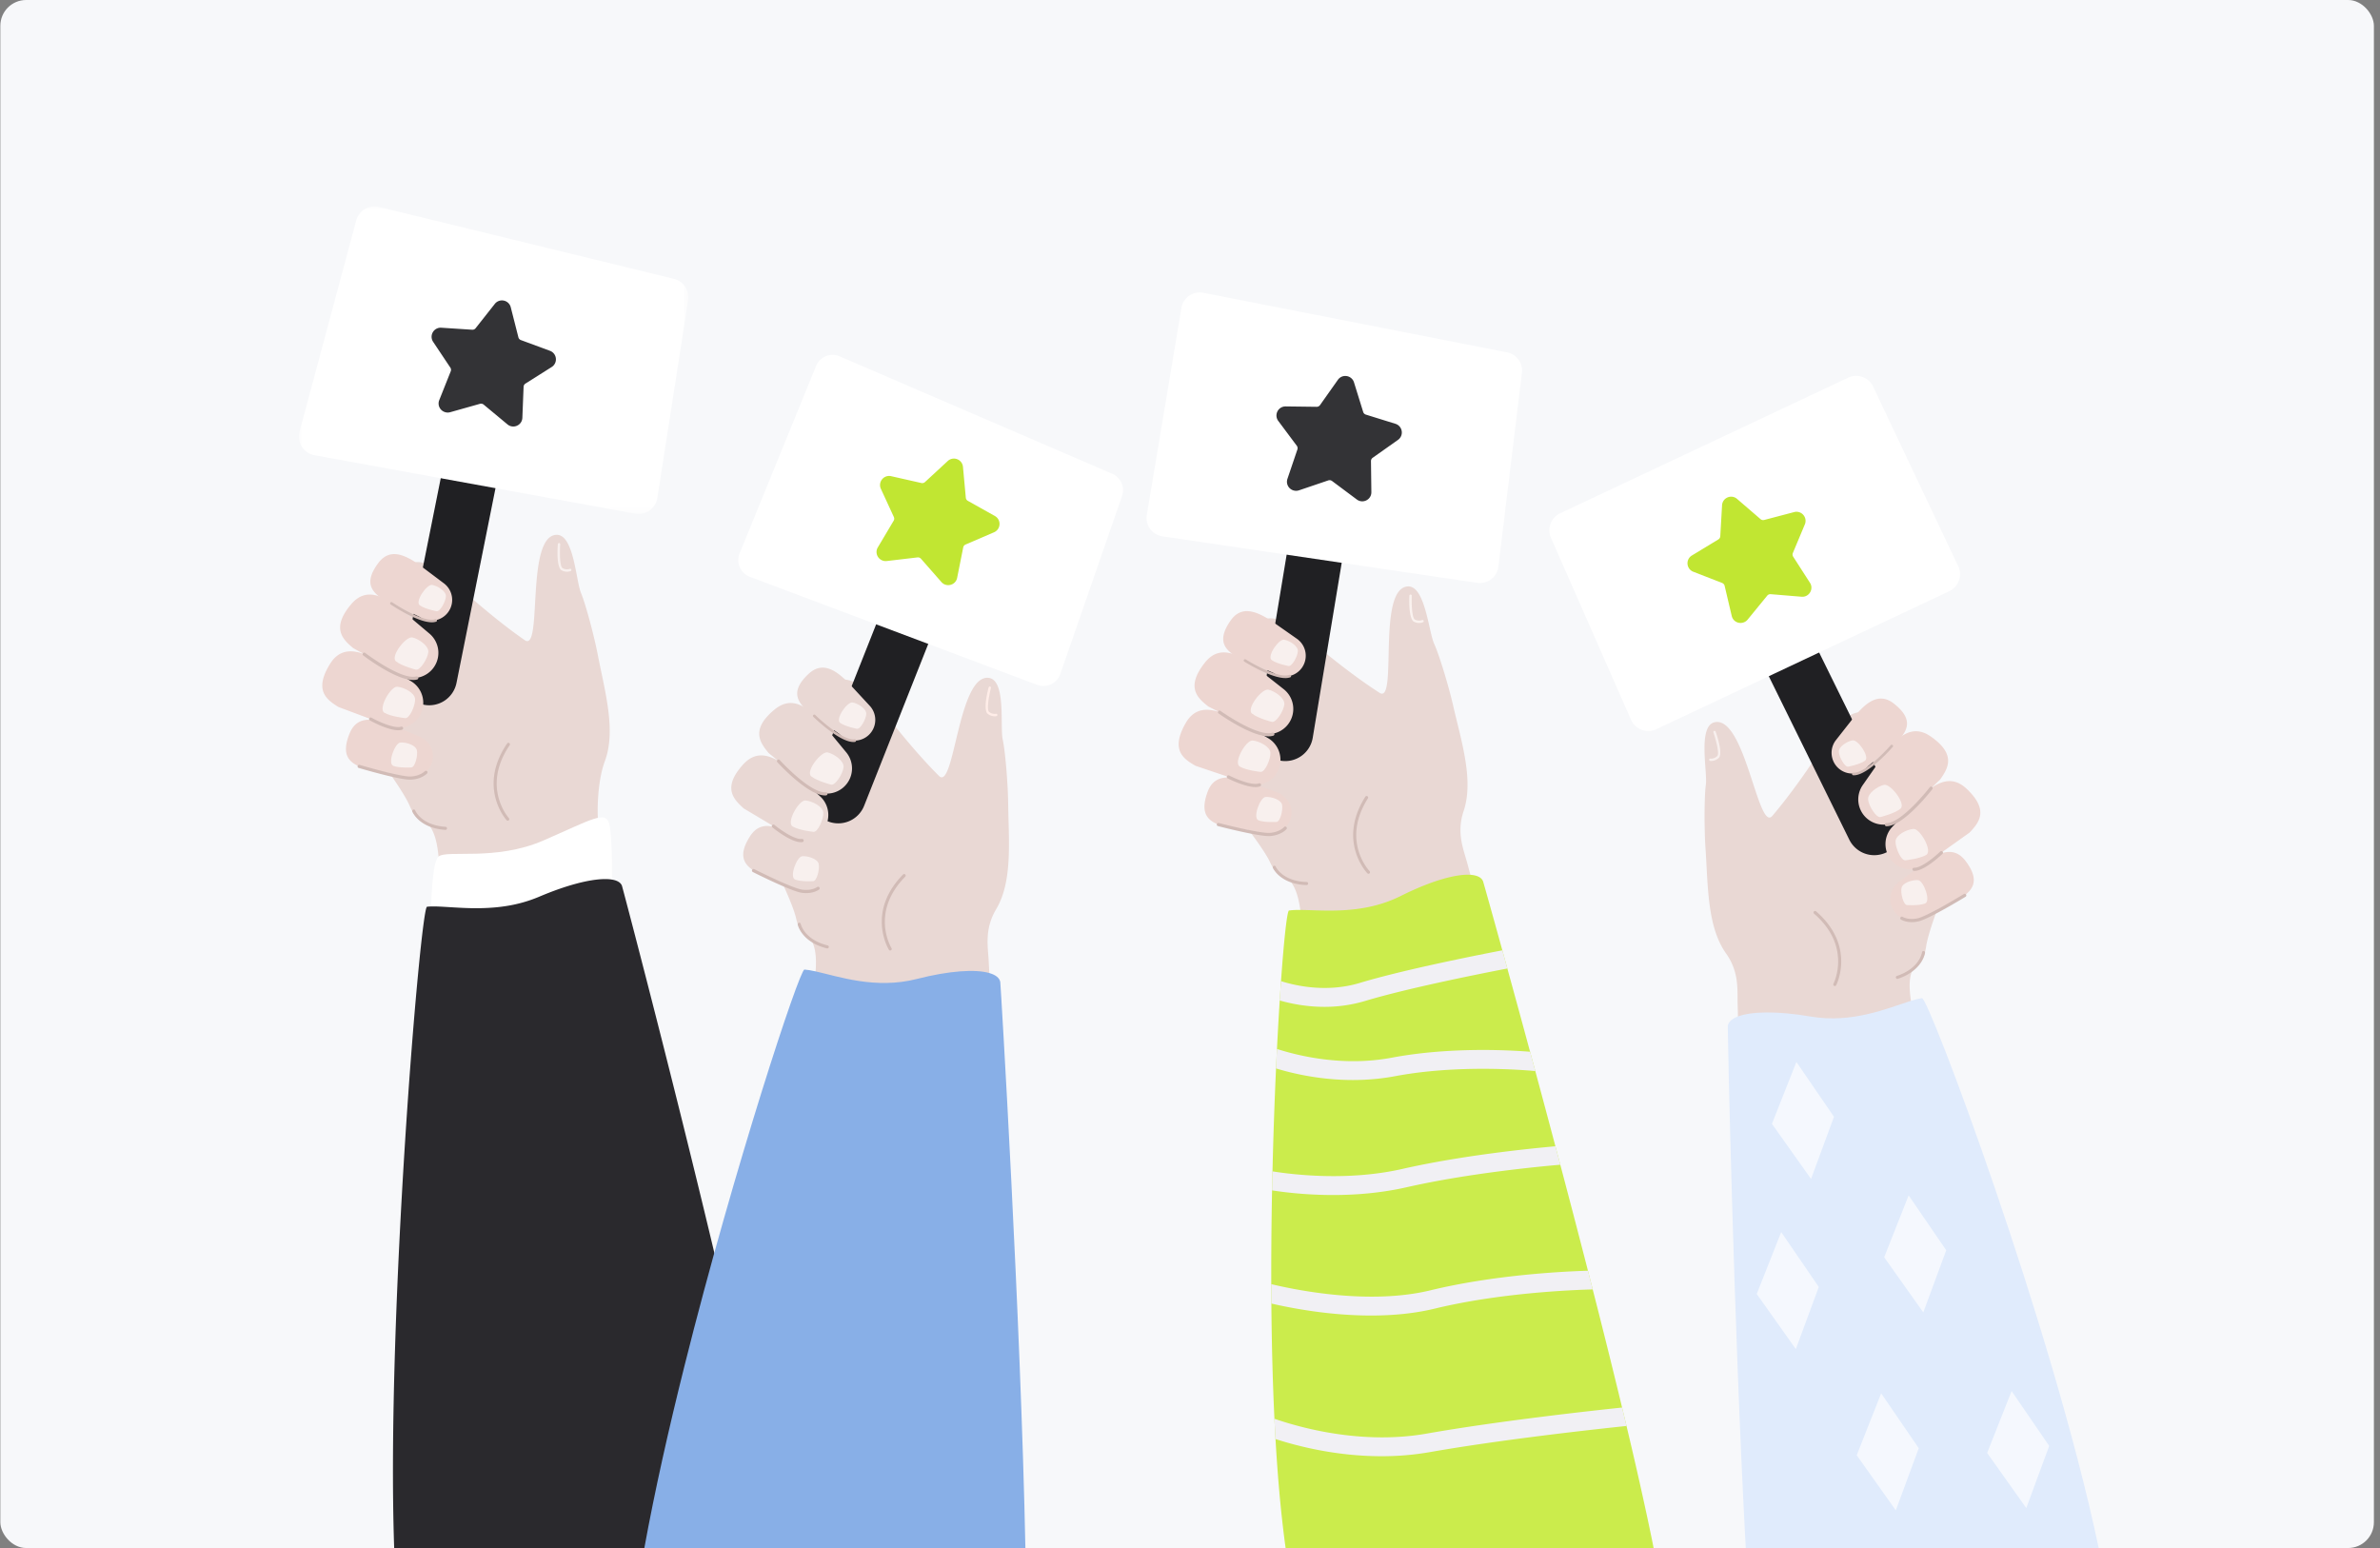 <svg width="369" height="240" xmlns="http://www.w3.org/2000/svg" xmlns:xlink="http://www.w3.org/1999/xlink">
    <rect width="100%" height="100%" fill="#808080" stroke="none"/>
    <defs>
        <path id="a" d="M0 0h60.384v47.681H0z"/>
    </defs>
    <g transform="translate(.054)" fill="none" fill-rule="evenodd">
        <rect fill="#F7F8FA" width="368" height="240" rx="4"/>
        <path d="M57.738 102.869a21.474 21.474 0 0 0 3.067 17.657c1.2 1.747 2.2 3.345 2.658 4.403 1.294 2.997 2.507 2.21 3.23 3.315 1.775 2.716 1.047 7.905 2.037 10.167 1.347 3.078 3.229 2.769 3.229 2.769l21.33-2.303s1.016-3.476-.374-9.561c-.508-2.224-.464-7.899.81-11.309 1.777-4.754-.007-10.857-1.12-16.602-.52-2.694-1.837-7.704-2.58-9.475-.781-1.867-1.1-9.148-3.822-9.013-4.812.239-2.095 18.276-4.896 16.332-3.58-2.486-7.225-5.546-11.39-9.3-9.28-8.365-9.749 3.746-12.18 12.92" fill="#E9D8D4"/>
        <path d="M78.693 127.233a.237.237 0 0 1-.204-.076c-.047-.052-1.157-1.295-1.71-3.388a9.094 9.094 0 0 1-.184-3.767c.252-1.583.915-3.172 1.971-4.723a.238.238 0 1 1 .393.267c-1.017 1.494-1.654 3.018-1.894 4.53a8.617 8.617 0 0 0 .174 3.571c.523 1.983 1.592 3.179 1.603 3.19a.238.238 0 0 1-.149.396" fill="#D1BBB6"/>
        <path d="M87.859 88.638c-.247 0-.555-.054-.882-.24-.132-.075-.783-.625-.54-4.037a.185.185 0 0 1 .369.027c-.099 1.391-.054 3.456.354 3.689.598.34 1.098.128 1.12.119a.186.186 0 0 1 .243.094.184.184 0 0 1-.093.243 1.48 1.48 0 0 1-.571.105" fill="#F8F0EE"/>
        <path d="M69.043 128.66a.23.23 0 0 1-.043.002c-2.103-.13-3.379-.884-4.079-1.493-.77-.671-1.033-1.317-1.044-1.344a.237.237 0 0 1 .441-.177c.002.006.243.584.938 1.182.643.553 1.82 1.237 3.773 1.357a.238.238 0 0 1 .014.473" fill="#D1BBB6"/>
        <path d="m56.165 119.051 6.406 1.253a3.285 3.285 0 0 0 2.508-6.072l-4.346-1.795c-2.972-1.178-5.456-1.456-6.57 1.244-1.57 3.812.38 4.7 2.002 5.37" fill="#EDD6D1"/>
        <path d="M63.517 120.88c-1.784 0-7.7-1.746-7.956-1.822a.246.246 0 1 1 .14-.472c.063.018 6.31 1.86 7.889 1.8 1.505-.06 2.218-.813 2.225-.82a.247.247 0 0 1 .365.33c-.034.038-.846.914-2.571.981-.03.002-.06.002-.092.002" fill="#D1BBB6"/>
        <path d="M65.646 109.258a4.314 4.314 0 0 1-3.383-5.077l8.482-42.35a4.314 4.314 0 1 1 8.46 1.694l-8.482 42.35a4.314 4.314 0 0 1-5.077 3.383" fill="#202023"/>
        <g transform="translate(46.288 32)">
            <mask id="b" fill="#fff">
                <use xlink:href="#a"/>
            </mask>
            <path d="M2.422 38.577a2.95 2.95 0 0 1-2.32-3.666L8.886 2.185a2.95 2.95 0 0 1 3.548-2.1l45.699 11.142a2.95 2.95 0 0 1 2.215 3.319l-4.77 30.64a2.95 2.95 0 0 1-3.442 2.447L2.422 38.577z" fill="#FFF" mask="url(#b)"/>
            <g mask="url(#b)" fill="#333336" fill-rule="nonzero">
                <path d="M39.191 24.902a1.4 1.4 0 0 0 .649-1.338 1.4 1.4 0 0 0-.913-1.175l-4.509-1.665a.621.621 0 0 1-.387-.43l-1.184-4.657a1.4 1.4 0 0 0-1.072-1.03 1.4 1.4 0 0 0-1.399.505L27.4 18.885a.622.622 0 0 1-.53.235l-4.795-.312a1.4 1.4 0 0 0-1.312.701 1.4 1.4 0 0 0 .048 1.486l2.669 3.997c.114.17.137.386.06.576l-1.778 4.464a1.38 1.38 0 0 0 .063 1.181c.307.575.991.875 1.627.696l4.626-1.303a.637.637 0 0 1 .566.12l3.696 3.072c.18.15.384.25.607.297.407.086.83-.012 1.162-.27.331-.257.522-.632.538-1.054l.19-4.802a.622.622 0 0 1 .29-.501l4.064-2.566z"/>
            </g>
        </g>
        <path d="m52.418 109.609 7.269 2.723a3.907 3.907 0 0 0 4.13-6.63l-4.745-2.956c-3.255-1.964-6.114-2.776-7.949.172-2.59 4.164-.475 5.588 1.295 6.69" fill="#EDD6D1"/>
        <path d="M61.689 113.214c-1.658 0-4.25-1.44-4.373-1.51a.247.247 0 1 1 .24-.43c.905.507 3.495 1.744 4.591 1.386a.247.247 0 0 1 .153.468 1.98 1.98 0 0 1-.611.086" fill="#D1BBB6"/>
        <path d="m54.713 100.488 6.803 3.737a3.906 3.906 0 0 0 5.038-5.97l-4.272-3.605c-2.94-2.41-5.654-3.624-7.892-.969-3.16 3.75-1.27 5.462.323 6.807" fill="#EDD6D1"/>
        <path d="M64.006 105.423c-2.738 0-7.523-3.638-7.742-3.805a.246.246 0 1 1 .3-.391c.056.042 5.608 4.264 7.932 3.645a.246.246 0 1 1 .127.476 2.39 2.39 0 0 1-.617.075" fill="#D1BBB6"/>
        <path d="m59.19 92.855 5.762 2.754a3.214 3.214 0 0 0 3.861-5.138l-3.677-2.764c-2.527-1.843-4.812-2.715-6.528-.43-2.421 3.228-.79 4.547.581 5.578" fill="#EDD6D1"/>
        <path d="M66.898 96.482c-2.276 0-6.199-2.646-6.382-2.77a.203.203 0 1 1 .228-.336c.048.032 4.808 3.243 6.686 2.626a.202.202 0 1 1 .127.386 2.111 2.111 0 0 1-.659.094" fill="#D1BBB6"/>
        <path d="M66.736 143.483s-.045-9.612 1.205-10.69c1.25-1.078 8.815.743 16.241-2.48 7.426-3.222 9.667-4.742 10.228-2.559.56 2.183.42 11.123.42 11.123l-28.094 4.606z" fill="#FFF"/>
        <path d="M120.281 240H61.06c-1.25-36.07 4.094-99.315 5.09-99.42.194-.023.405-.037.631-.042h.002c.342-.012.717-.007 1.12.01h.006c.74.028 1.578.087 2.498.14h.004c1.693.102 3.652.189 5.75.036h.01a25.819 25.819 0 0 0 1.977-.212c.004 0 .004 0 .007-.002.002.002.004 0 .007-.001a21.63 21.63 0 0 0 5.37-1.48c4.26-1.813 7.802-2.703 10.094-2.737a7.35 7.35 0 0 1 .824.027h.005c.139.014.268.032.39.054h.003c.806.138 1.331.454 1.521.936.121.316 11.229 42.455 18.405 74.521 2.565 11.47 4.631 21.652 5.507 28.17" fill="#2A292D"/>
        <path d="M121.683 119.648a21.475 21.475 0 0 0-.134 17.921c.868 1.933 1.568 3.684 1.828 4.806.739 3.18 2.073 2.623 2.586 3.84 1.263 2.989-.38 7.964.19 10.366.776 3.27 2.682 3.301 2.682 3.301l25.315-1.959s-.628-2.555-.908-8.79c-.103-2.28-.716-5.036 1.147-8.164 2.598-4.361 1.932-10.684 1.863-16.535-.032-2.744-.432-7.908-.846-9.784-.436-1.976.55-9.197-2.153-9.55-4.777-.625-5.324 17.607-7.732 15.194-3.08-3.085-6.12-6.747-9.548-11.184-7.636-9.887-10.26 1.945-14.29 10.538" fill="#E9D8D4"/>
        <path d="M137.952 147.362a.237.237 0 0 1-.187-.111c-.037-.06-.908-1.48-1.077-3.639a9.093 9.093 0 0 1 .49-3.74c.53-1.511 1.467-2.957 2.783-4.295a.238.238 0 0 1 .339.334c-1.267 1.288-2.166 2.673-2.673 4.119a8.617 8.617 0 0 0-.465 3.545c.16 2.044.998 3.411 1.006 3.425a.238.238 0 0 1-.216.362" fill="#D1BBB6"/>
        <path d="M158.925 240H99.847c1.605-8.826 3.79-18.52 6.204-28.17 7.756-31.004 17.865-61.558 18.617-61.511.49.034 1.072.133 1.729.283h.005c3.545.791 9.31 2.807 15.666 1.18 5.126-1.31 9.13-1.541 11.262-.924h.003l.004.002c.993.288 1.585.76 1.694 1.394.06.373 3.18 52.038 3.894 87.746" fill="#88AFE7"/>
        <path d="M154.159 111.052c-.272 0-.701-.07-1.122-.421-.117-.098-.659-.755.19-4.07a.185.185 0 0 1 .358.092c-.346 1.353-.671 3.393-.31 3.694.527.442 1.057.323 1.08.317a.185.185 0 0 1 .088.36 1.264 1.264 0 0 1-.284.028" fill="#FFEDE8"/>
        <path d="M128.201 147.044a.236.236 0 0 1-.042-.007c-2.046-.503-3.167-1.472-3.746-2.197-.64-.798-.783-1.48-.788-1.509a.238.238 0 0 1 .466-.095c0 .006.134.618.711 1.33.534.659 1.57 1.542 3.47 2.01a.238.238 0 0 1-.07.468" fill="#D1BBB6"/>
        <path d="m117.246 135.29 6.08 2.375a3.285 3.285 0 0 0 3.551-5.526l-3.955-2.542c-2.714-1.69-5.108-2.407-6.686.051-2.227 3.47-.465 4.693 1.01 5.641" fill="#E9D8D4"/>
        <path d="M124.935 138.465a4.91 4.91 0 0 1-.69-.05c-1.648-.233-7.352-3.105-7.594-3.227a.247.247 0 0 1 .222-.44c.058.03 5.873 2.957 7.44 3.18 1.506.212 2.327-.403 2.336-.41a.247.247 0 0 1 .3.391c-.034.027-.74.556-2.014.556" fill="#D1BBB6"/>
        <path d="M128.323 127.347a4.314 4.314 0 0 1-2.421-5.6l15.907-40.155a4.314 4.314 0 1 1 8.021 3.178l-15.907 40.155a4.314 4.314 0 0 1-5.6 2.422" fill="#202023"/>
        <path d="M116.212 89.432a2.777 2.777 0 0 1-1.533-3.787l11.844-29.033a2.777 2.777 0 0 1 3.64-1.35l42.252 18.2a2.776 2.776 0 0 1 1.494 3.447l-9.57 27.579a2.777 2.777 0 0 1-3.6 1.689l-44.527-16.745z" fill="#FFF"/>
        <path d="M154.063 82.522a1.4 1.4 0 0 0 .85-1.22 1.4 1.4 0 0 0-.718-1.303l-4.192-2.35a.621.621 0 0 1-.315-.485l-.441-4.785a1.4 1.4 0 0 0-.898-1.186 1.4 1.4 0 0 0-1.46.28l-3.53 3.262a.622.622 0 0 1-.56.15l-4.688-1.06a1.4 1.4 0 0 0-1.405.488 1.4 1.4 0 0 0-.185 1.476l2.01 4.364a.623.623 0 0 1-.03.579l-2.455 4.13a1.38 1.38 0 0 0-.122 1.177c.213.616.842 1.02 1.498.942l4.773-.563c.199-.024.408.057.54.207l3.17 3.612c.154.176.34.307.553.388.388.15.822.118 1.19-.085.367-.202.615-.542.697-.957l.939-4.712c.04-.201.176-.37.364-.45l4.415-1.899z" fill="#C1E632" fill-rule="nonzero"/>
        <path d="m115.246 125.33 6.665 3.977a3.907 3.907 0 0 0 5.248-5.786l-4.14-3.755c-2.853-2.514-5.52-3.824-7.852-1.25-3.292 3.634-1.465 5.412.08 6.813" fill="#E9D8D4"/>
        <path d="M124.127 130.57c-1.626 0-4.318-2.206-4.437-2.305a.247.247 0 0 1 .314-.38c.8.66 3.128 2.339 4.27 2.183a.246.246 0 1 1 .067.489c-.07.01-.14.014-.214.014" fill="#D1BBB6"/>
        <path d="m119.133 116.765 6.026 4.892a3.906 3.906 0 0 0 6.023-4.974l-3.56-4.31c-2.462-2.897-4.915-4.576-7.592-2.363-3.778 3.125-2.225 5.147-.897 6.755" fill="#E9D8D4"/>
        <path d="M127.851 123.323c-2.662 0-7.198-4.953-7.394-5.169a.247.247 0 0 1 .365-.332c.047.053 4.753 5.206 7.154 5.004a.246.246 0 0 1 .04.491 2.117 2.117 0 0 1-.165.006" fill="#D1BBB6"/>
        <path d="m124.9 110.054 5.178 3.74a3.214 3.214 0 0 0 4.717-4.367l-3.125-3.376c-2.157-2.265-4.25-3.53-6.346-1.588-2.959 2.742-1.59 4.331-.424 5.59" fill="#E9D8D4"/>
        <path d="M132.262 115.04c-2.206 0-6.041-3.741-6.21-3.907a.202.202 0 1 1 .285-.289c.04.04 4.152 4.048 6.109 3.778a.203.203 0 0 1 .056.402c-.077.01-.158.016-.24.016" fill="#D1BBB6"/>
        <path d="M190.395 111.816a21.474 21.474 0 0 0 3.658 17.545c1.257 1.705 2.312 3.269 2.804 4.31 1.394 2.953 2.58 2.126 3.34 3.206 1.865 2.655 1.31 7.865 2.376 10.092 1.45 3.032 3.32 2.66 3.32 2.66l24.328-7.268s-1.154-2.365-2.747-8.4c-.582-2.206-1.764-4.77-.604-8.221 1.617-4.812-.371-10.851-1.675-16.556-.612-2.675-2.095-7.638-2.897-9.383-.844-1.84-1.406-9.106-4.123-8.88-4.8.4-1.48 18.335-4.345 16.487-3.662-2.364-7.408-5.3-11.696-8.913-9.555-8.049-9.617 4.071-11.739 13.321" fill="#E9D8D4"/>
        <path d="M212.156 135.464a.238.238 0 0 1-.207-.07c-.048-.05-1.2-1.254-1.822-3.328a9.093 9.093 0 0 1-.31-3.759c.198-1.59.807-3.2 1.811-4.787a.238.238 0 0 1 .402.255c-.966 1.526-1.552 3.071-1.742 4.59a8.62 8.62 0 0 0 .295 3.564c.589 1.964 1.697 3.123 1.708 3.135a.238.238 0 0 1-.135.4" fill="#D1BBB6"/>
        <path d="m199.272 240-.026-.18c-.137-.986-.266-2-.385-3.037-.5-4.225-.878-8.837-1.158-13.68a339.795 339.795 0 0 1-.166-3.143c-.278-5.767-.426-11.806-.477-17.86a671.069 671.069 0 0 1 .109-17.544c.021-.99.044-1.973.066-2.95.135-5.653.327-11.053.55-15.96.046-1.027.096-2.036.144-3.02a561.608 561.608 0 0 1 .627-10.51c.48-6.748.956-10.91 1.242-10.95.488-.073 1.077-.1 1.749-.09 3.64.022 9.7.773 15.568-2.164 4.73-2.363 8.594-3.436 10.81-3.284h.009c1.031.073 1.71.408 1.948 1.002.038.102 1.182 4.157 2.992 10.706.247.893.508 1.834.776 2.819 1.031 3.748 2.228 8.117 3.522 12.905l.81 2.996c.999 3.704 2.05 7.622 3.118 11.659.253.948.505 1.9.76 2.862a2445.637 2445.637 0 0 1 4.285 16.43l.739 2.9a1342.254 1342.254 0 0 1 5.241 21.174 637.112 637.112 0 0 1 3.244 14.279c.213 1 .415 1.973.612 2.914.119.59.235 1.165.345 1.726h-57.054z" fill="#CBEC4C"/>
        <path d="M219.966 96.585c-.237 0-.525-.05-.833-.212-.135-.07-.803-.598-.675-4.017.004-.102.085-.177.192-.178.102.004.181.09.178.192-.053 1.395.061 3.457.477 3.676.617.324 1.117.084 1.122.082a.185.185 0 0 1 .163.331 1.51 1.51 0 0 1-.624.126" fill="#FAF2EF"/>
        <path d="M202.559 137.214a.227.227 0 0 1-.043.003c-2.106-.059-3.407-.77-4.126-1.355-.793-.645-1.078-1.282-1.09-1.308a.238.238 0 0 1 .436-.192c.002.006.262.575.976 1.15.662.53 1.86 1.175 3.818 1.23a.237.237 0 0 1 .029.472" fill="#D1BBB6"/>
        <path d="m189.366 128.042 6.445 1.037a3.285 3.285 0 0 0 2.302-6.152l-4.403-1.648c-3.01-1.078-5.502-1.273-6.524 1.463-1.443 3.863.537 4.685 2.18 5.3" fill="#EDD6D1"/>
        <path d="M197.857 127.427s-1.87.122-2.798-.246c-.928-.369.24-3.549 1.1-3.619.859-.07 2.382.39 2.559 1.2.177.81-.286 2.646-.861 2.665M126.02 136.611s-1.869.122-2.797-.246c-.928-.368.24-3.548 1.1-3.618.859-.07 2.381.39 2.558 1.2.178.81-.286 2.645-.86 2.664M63.72 118.98s-1.87.123-2.798-.245c-.928-.369.24-3.549 1.1-3.619.859-.07 2.381.39 2.558 1.2.178.81-.286 2.646-.86 2.665" fill="#F8F0EE"/>
        <path d="M196.67 129.624c-1.902 0-7.655-1.489-7.908-1.555a.247.247 0 0 1 .124-.477c.064.017 6.37 1.654 7.945 1.534 1.503-.109 2.19-.886 2.197-.894a.246.246 0 0 1 .376.32c-.033.038-.815.941-2.537 1.066-.06.004-.126.006-.198.006" fill="#D1BBB6"/>
        <path d="M198.513 117.937a4.314 4.314 0 0 1-3.55-4.96l7.056-42.612a4.314 4.314 0 1 1 8.512 1.41l-7.057 42.61a4.314 4.314 0 0 1-4.96 3.552" fill="#202023"/>
        <path d="M180.164 83.151a2.88 2.88 0 0 1-2.384-3.502l5.367-32.085a2.88 2.88 0 0 1 3.393-2.167l47.099 9.238a2.88 2.88 0 0 1 2.27 3.166l-3.651 30.058a2.88 2.88 0 0 1-3.28 2.502l-48.814-7.21z" fill="#FFF"/>
        <path d="M216.691 68.2a1.4 1.4 0 0 0 .578-1.37 1.4 1.4 0 0 0-.974-1.126l-4.59-1.426a.621.621 0 0 1-.408-.41l-1.426-4.588a1.4 1.4 0 0 0-1.125-.973 1.4 1.4 0 0 0-1.37.577l-2.775 3.924a.622.622 0 0 1-.516.263l-4.806-.061a1.4 1.4 0 0 0-1.273.769 1.4 1.4 0 0 0 .126 1.482l2.874 3.851a.623.623 0 0 1 .091.572l-1.543 4.551c-.136.4-.091.818.125 1.176a1.423 1.423 0 0 0 1.662.61l4.55-1.543a.637.637 0 0 1 .572.09l3.852 2.875c.187.14.397.229.621.264.411.065.83-.056 1.147-.331.317-.274.488-.658.482-1.08l-.06-4.805a.622.622 0 0 1 .262-.516l3.924-2.775z" fill="#333336" fill-rule="nonzero"/>
        <path d="m185.305 118.73 7.356 2.48a3.906 3.906 0 0 0 3.905-6.765l-4.841-2.796c-3.32-1.854-6.204-2.57-7.938.439-2.45 4.247-.288 5.6 1.518 6.642" fill="#EDD6D1"/>
        <path d="M195.384 119.672s-2.216-.223-3.233-.837c-1.016-.614.977-4.115 1.998-4.028 1.022.087 2.718.925 2.767 1.909.05.984-.854 3.046-1.532 2.956M126.063 128.966s-2.216-.223-3.233-.837.976-4.115 1.998-4.028c1.021.087 2.717.925 2.766 1.909.05.984-.853 3.046-1.531 2.956M62.771 111.335s-2.216-.222-3.233-.836c-1.016-.614.977-4.115 1.998-4.028 1.022.086 2.718.924 2.767 1.908.05.984-.854 3.047-1.532 2.956" fill="#F8F0EE"/>
        <path d="M194.59 122.024c-1.661 0-4.197-1.3-4.32-1.364a.247.247 0 0 1 .226-.437c.921.476 3.55 1.626 4.634 1.23a.246.246 0 1 1 .17.464 2.084 2.084 0 0 1-.71.107" fill="#D1BBB6"/>
        <path d="m187.293 109.538 6.924 3.507a3.907 3.907 0 0 0 4.835-6.135l-4.39-3.46c-3.02-2.31-5.773-3.433-7.92-.704-3.032 3.853-1.087 5.5.55 6.792" fill="#EDD6D1"/>
        <path d="M197.133 111.914s-2.161-.538-3.08-1.291c-.918-.754 1.556-3.933 2.555-3.7.999.232 2.557 1.304 2.464 2.285-.092.98-1.281 2.893-1.94 2.706M128.795 121.645s-2.161-.538-3.08-1.29c-.917-.754 1.557-3.933 2.555-3.701 1 .232 2.557 1.304 2.465 2.285-.092.981-1.282 2.893-1.94 2.706M64.414 103.817s-2.161-.538-3.08-1.291c-.917-.754 1.557-3.933 2.555-3.7 1 .232 2.557 1.304 2.465 2.285-.092.98-1.282 2.892-1.94 2.706" fill="#F8F0EE"/>
        <path d="M196.637 114.16c-2.754 0-7.535-3.387-7.756-3.544a.246.246 0 1 1 .286-.402c.057.041 5.75 4.074 8.05 3.378a.246.246 0 1 1 .143.471 2.497 2.497 0 0 1-.723.097" fill="#D1BBB6"/>
        <path d="m191.51 101.759 5.852 2.56a3.214 3.214 0 0 0 3.687-5.265l-3.768-2.639c-2.587-1.758-4.9-2.552-6.538-.21-2.313 3.306-.638 4.57.767 5.554" fill="#EDD6D1"/>
        <path d="M199.705 103.254s-1.8-.341-2.59-.918c-.79-.576 1.096-3.302 1.927-3.158.831.144 2.16.953 2.13 1.763-.03.81-.918 2.436-1.467 2.313M132.789 112.985s-1.8-.341-2.59-.917c-.79-.577 1.095-3.303 1.927-3.159.831.145 2.16.953 2.13 1.763-.03.81-.918 2.436-1.467 2.313M67.615 94.76s-1.8-.34-2.59-.917c-.789-.576 1.096-3.303 1.927-3.159.832.145 2.161.953 2.131 1.764-.03.81-.919 2.436-1.468 2.313" fill="#F8F0EE"/>
        <path d="M199.233 105.127c-2.291 0-6.184-2.44-6.368-2.556a.203.203 0 0 1 .217-.343c.049.03 4.913 3.081 6.77 2.4a.203.203 0 0 1 .14.381 2.214 2.214 0 0 1-.759.118" fill="#D1BBB6"/>
        <path d="M233.65 150.154c-2.454.47-15.05 2.917-22.027 5.024a21.93 21.93 0 0 1-6.344.92c-2.78 0-5.198-.494-6.924-.987a454.6 454.6 0 0 1 .202-2.996c2.45.771 7.199 1.788 12.223.272 7.01-2.118 19.11-4.48 22.094-5.052.247.894.507 1.835.776 2.819M237.982 166.056c-2.087-.196-12.24-.995-21.71.787-2.278.429-4.49.6-6.574.6-5.01 0-9.28-.992-11.914-1.796.047-1.029.098-2.037.145-3.02 3.18 1.03 10.18 2.787 17.802 1.353 8.807-1.657 17.906-1.197 21.442-.92l.81 2.996M241.1 177.715c-3.852.342-14.46 1.404-23.702 3.508-8.173 1.859-16.41.976-20.163.384-.022.976-.045 1.959-.066 2.948 2.187.337 5.539.717 9.463.717 3.49 0 7.435-.302 11.41-1.207 9.526-2.163 20.566-3.212 23.819-3.488l-.76-2.862M246.885 199.908c-3.682.098-14.613.585-24.474 2.973-3.23.784-6.62 1.076-9.885 1.076-6.302 0-12.14-1.09-15.465-1.858-.006-1-.011-2.003-.014-3.007 4.45 1.06 15.462 3.19 24.678.956 9.706-2.351 20.119-2.909 24.42-3.04l.74 2.9M252.125 221.08c-5.036.527-19.394 2.102-30.476 4.05a43.23 43.23 0 0 1-7.512.638c-6.902 0-12.893-1.516-16.435-2.664a352.639 352.639 0 0 1-.165-3.145c3.102 1.074 9.412 2.884 16.698 2.884 2.233 0 4.559-.168 6.91-.583 10.897-1.917 24.908-3.472 30.293-4.038.233.964.462 1.917.687 2.858" fill="#F1F0F4"/>
        <path d="M298.44 123.934a21.473 21.473 0 0 1 1.576 17.853c-.71 1.996-1.267 3.798-1.436 4.938-.48 3.229-1.855 2.78-2.27 4.034-1.017 3.082 1.021 7.908.646 10.349-.51 3.32-2.408 3.505-2.408 3.505l-25.39.085s.42-2.598.198-8.836c-.081-2.28.308-5.077-1.8-8.044-2.94-4.138-2.786-10.494-3.188-16.332-.19-2.737-.206-7.917.056-9.82.276-2.005-1.289-9.123 1.377-9.693 4.712-1.006 6.724 17.122 8.93 14.524 2.822-3.323 5.557-7.218 8.617-11.917 6.816-10.47 10.384 1.114 15.092 9.354" fill="#E9D8D4"/>
        <path d="M284.454 152.868a.238.238 0 0 0 .178-.126c.031-.062.785-1.549.78-3.714a9.088 9.088 0 0 0-.79-3.688c-.65-1.464-1.7-2.83-3.12-4.057a.238.238 0 0 0-.31.36c1.366 1.181 2.374 2.49 2.995 3.89a8.622 8.622 0 0 1 .75 3.496c.004 2.05-.72 3.48-.728 3.495a.238.238 0 0 0 .245.344" fill="#D1BBB6"/>
        <path d="M325.333 240h-54.722c-1.9-35.057-2.814-80.53-2.787-80.885.057-.64.608-1.154 1.576-1.524h.005c2.08-.787 6.086-.88 11.3.014 6.469 1.11 12.053-1.363 15.522-2.436l.005-.003c.641-.2 1.213-.347 1.702-.42 1.028-.148 20.102 50.637 27.4 85.254" fill="#E0EBFC"/>
        <path fill="#FFF" opacity=".662" d="m278.463 164.639-3.793 9.598 6.064 8.546 3.557-9.636zM295.866 185.328l-3.793 9.598 6.064 8.546 3.557-9.635zM276.106 191.017l-3.793 9.599 6.064 8.546 3.557-9.636zM291.606 216.017l-3.793 9.599 6.064 8.546 3.557-9.636zM311.83 215.663l-3.792 9.598 6.063 8.546 3.558-9.636z"/>
        <path d="M265.254 117.984a1.03 1.03 0 0 1-.162-.01.185.185 0 1 1 .06-.365c.022.002.56.079 1.05-.403.336-.33-.152-2.337-.606-3.657a.185.185 0 0 1 .35-.12c1.112 3.235.625 3.933.516 4.04a1.72 1.72 0 0 1-1.208.515" fill="#F8F0EE"/>
        <path d="M294.147 151.766a.237.237 0 0 0 .041-.01c2-.666 3.039-1.723 3.558-2.491.572-.848.66-1.539.664-1.568a.238.238 0 0 0-.472-.057c0 .006-.084.626-.602 1.383-.48.7-1.44 1.663-3.298 2.282a.238.238 0 0 0 .109.46" fill="#D1BBB6"/>
        <path d="m304.12 139.168-5.868 2.858a3.285 3.285 0 0 1-3.984-5.223l3.737-2.852c2.57-1.903 4.899-2.81 6.669-.487 2.498 3.28.841 4.64-.553 5.704" fill="#EDD6D1"/>
        <path d="M296.355 142.967c-1.053 0-1.662-.386-1.695-.407a.247.247 0 0 1 .267-.414c.018.011.9.549 2.362.22 1.544-.347 7.105-3.733 7.16-3.767a.247.247 0 0 1 .257.42c-.231.142-5.686 3.463-7.31 3.828-.383.087-.731.12-1.041.12" fill="#D1BBB6"/>
        <path d="M292.44 132.143a4.314 4.314 0 0 0 1.964-5.776L275.317 87.62a4.314 4.314 0 0 0-7.74 3.813l19.087 38.745a4.314 4.314 0 0 0 5.776 1.964" fill="#202023"/>
        <path d="M302.149 91.665a2.929 2.929 0 0 0 1.29-4.111l-13.17-27.811a2.929 2.929 0 0 0-3.94-1.11l-44.634 21.01a2.93 2.93 0 0 0-1.279 3.751l12.403 28.188a2.93 2.93 0 0 0 3.93 1.47l45.4-21.387z" fill="#FFF"/>
        <path d="M279.773 81.298a1.4 1.4 0 0 0-.236-1.468 1.4 1.4 0 0 0-1.422-.438l-4.648 1.222a.621.621 0 0 1-.564-.13l-3.64-3.136a1.4 1.4 0 0 0-1.47-.23 1.4 1.4 0 0 0-.856 1.217l-.274 4.798a.622.622 0 0 1-.298.496l-4.108 2.495a1.4 1.4 0 0 0-.673 1.327 1.4 1.4 0 0 0 .893 1.19l4.478 1.743a.623.623 0 0 1 .38.437l1.103 4.677c.097.412.356.742.73.931.58.295 1.313.149 1.732-.363l3.041-3.72a.637.637 0 0 1 .533-.227l4.79.397c.233.02.457-.016.667-.105.383-.163.673-.487.797-.889.124-.4.065-.817-.163-1.171l-2.599-4.043a.622.622 0 0 1-.05-.577l1.857-4.433z" fill="#C1E632" fill-rule="nonzero"/>
        <path d="m305.313 129.08-6.324 4.501a3.906 3.906 0 0 1-5.696-5.345l3.825-4.077c2.64-2.735 5.195-4.255 7.726-1.878 3.573 3.358 1.896 5.277.469 6.799" fill="#EDD6D1"/>
        <path d="M296.75 135.024c-.028 0-.055 0-.081-.002a.247.247 0 0 1 .027-.492c1.145.075 3.336-1.797 4.08-2.52a.247.247 0 0 1 .344.354c-.114.11-2.758 2.66-4.37 2.66" fill="#D1BBB6"/>
        <path d="m300.75 120.856-5.613 5.36a3.906 3.906 0 0 1-6.404-4.473l3.202-4.583c2.221-3.085 4.531-4.956 7.377-2.965 4.017 2.81 2.632 4.95 1.438 6.66" fill="#EDD6D1"/>
        <path d="M292.425 128.101h-.002a.246.246 0 0 1 0-.493h.002c2.405 0 6.684-5.507 6.726-5.562a.246.246 0 1 1 .39.301c-.18.235-4.471 5.754-7.116 5.754" fill="#D1BBB6"/>
        <path d="m294.461 114.63-4.86 4.144a3.215 3.215 0 0 1-5.053-3.972l2.843-3.617c1.968-2.431 3.953-3.861 6.198-2.093 3.17 2.495 1.933 4.189.872 5.538" fill="#EDD6D1"/>
        <path d="M287.378 120.199c-.032 0-.063-.002-.094-.003a.203.203 0 1 1 .024-.405l.077.002c1.994 0 5.67-4.216 5.708-4.26a.203.203 0 1 1 .307.266c-.158.182-3.837 4.4-6.022 4.4" fill="#D1BBB6"/>
        <g fill="#F8F0EE">
            <path d="M295.623 140.32s1.87.122 2.797-.246c.929-.369-.24-3.549-1.099-3.618-.86-.07-2.382.39-2.559 1.2-.177.809.286 2.645.86 2.664M295.368 133.375s2.216-.222 3.233-.836c1.016-.614-.976-4.115-1.998-4.028-1.022.086-2.717.924-2.767 1.908-.05.984.854 3.047 1.532 2.956M291.517 126.67s2.162-.537 3.08-1.29c.918-.754-1.556-3.933-2.555-3.7-.998.231-2.556 1.304-2.464 2.284.092.981 1.282 2.893 1.94 2.706M286.514 118.858s1.8-.342 2.59-.918c.79-.576-1.095-3.303-1.927-3.158-.831.144-2.16.953-2.13 1.763.03.81.918 2.436 1.467 2.313"/>
        </g>
    </g>
</svg>

